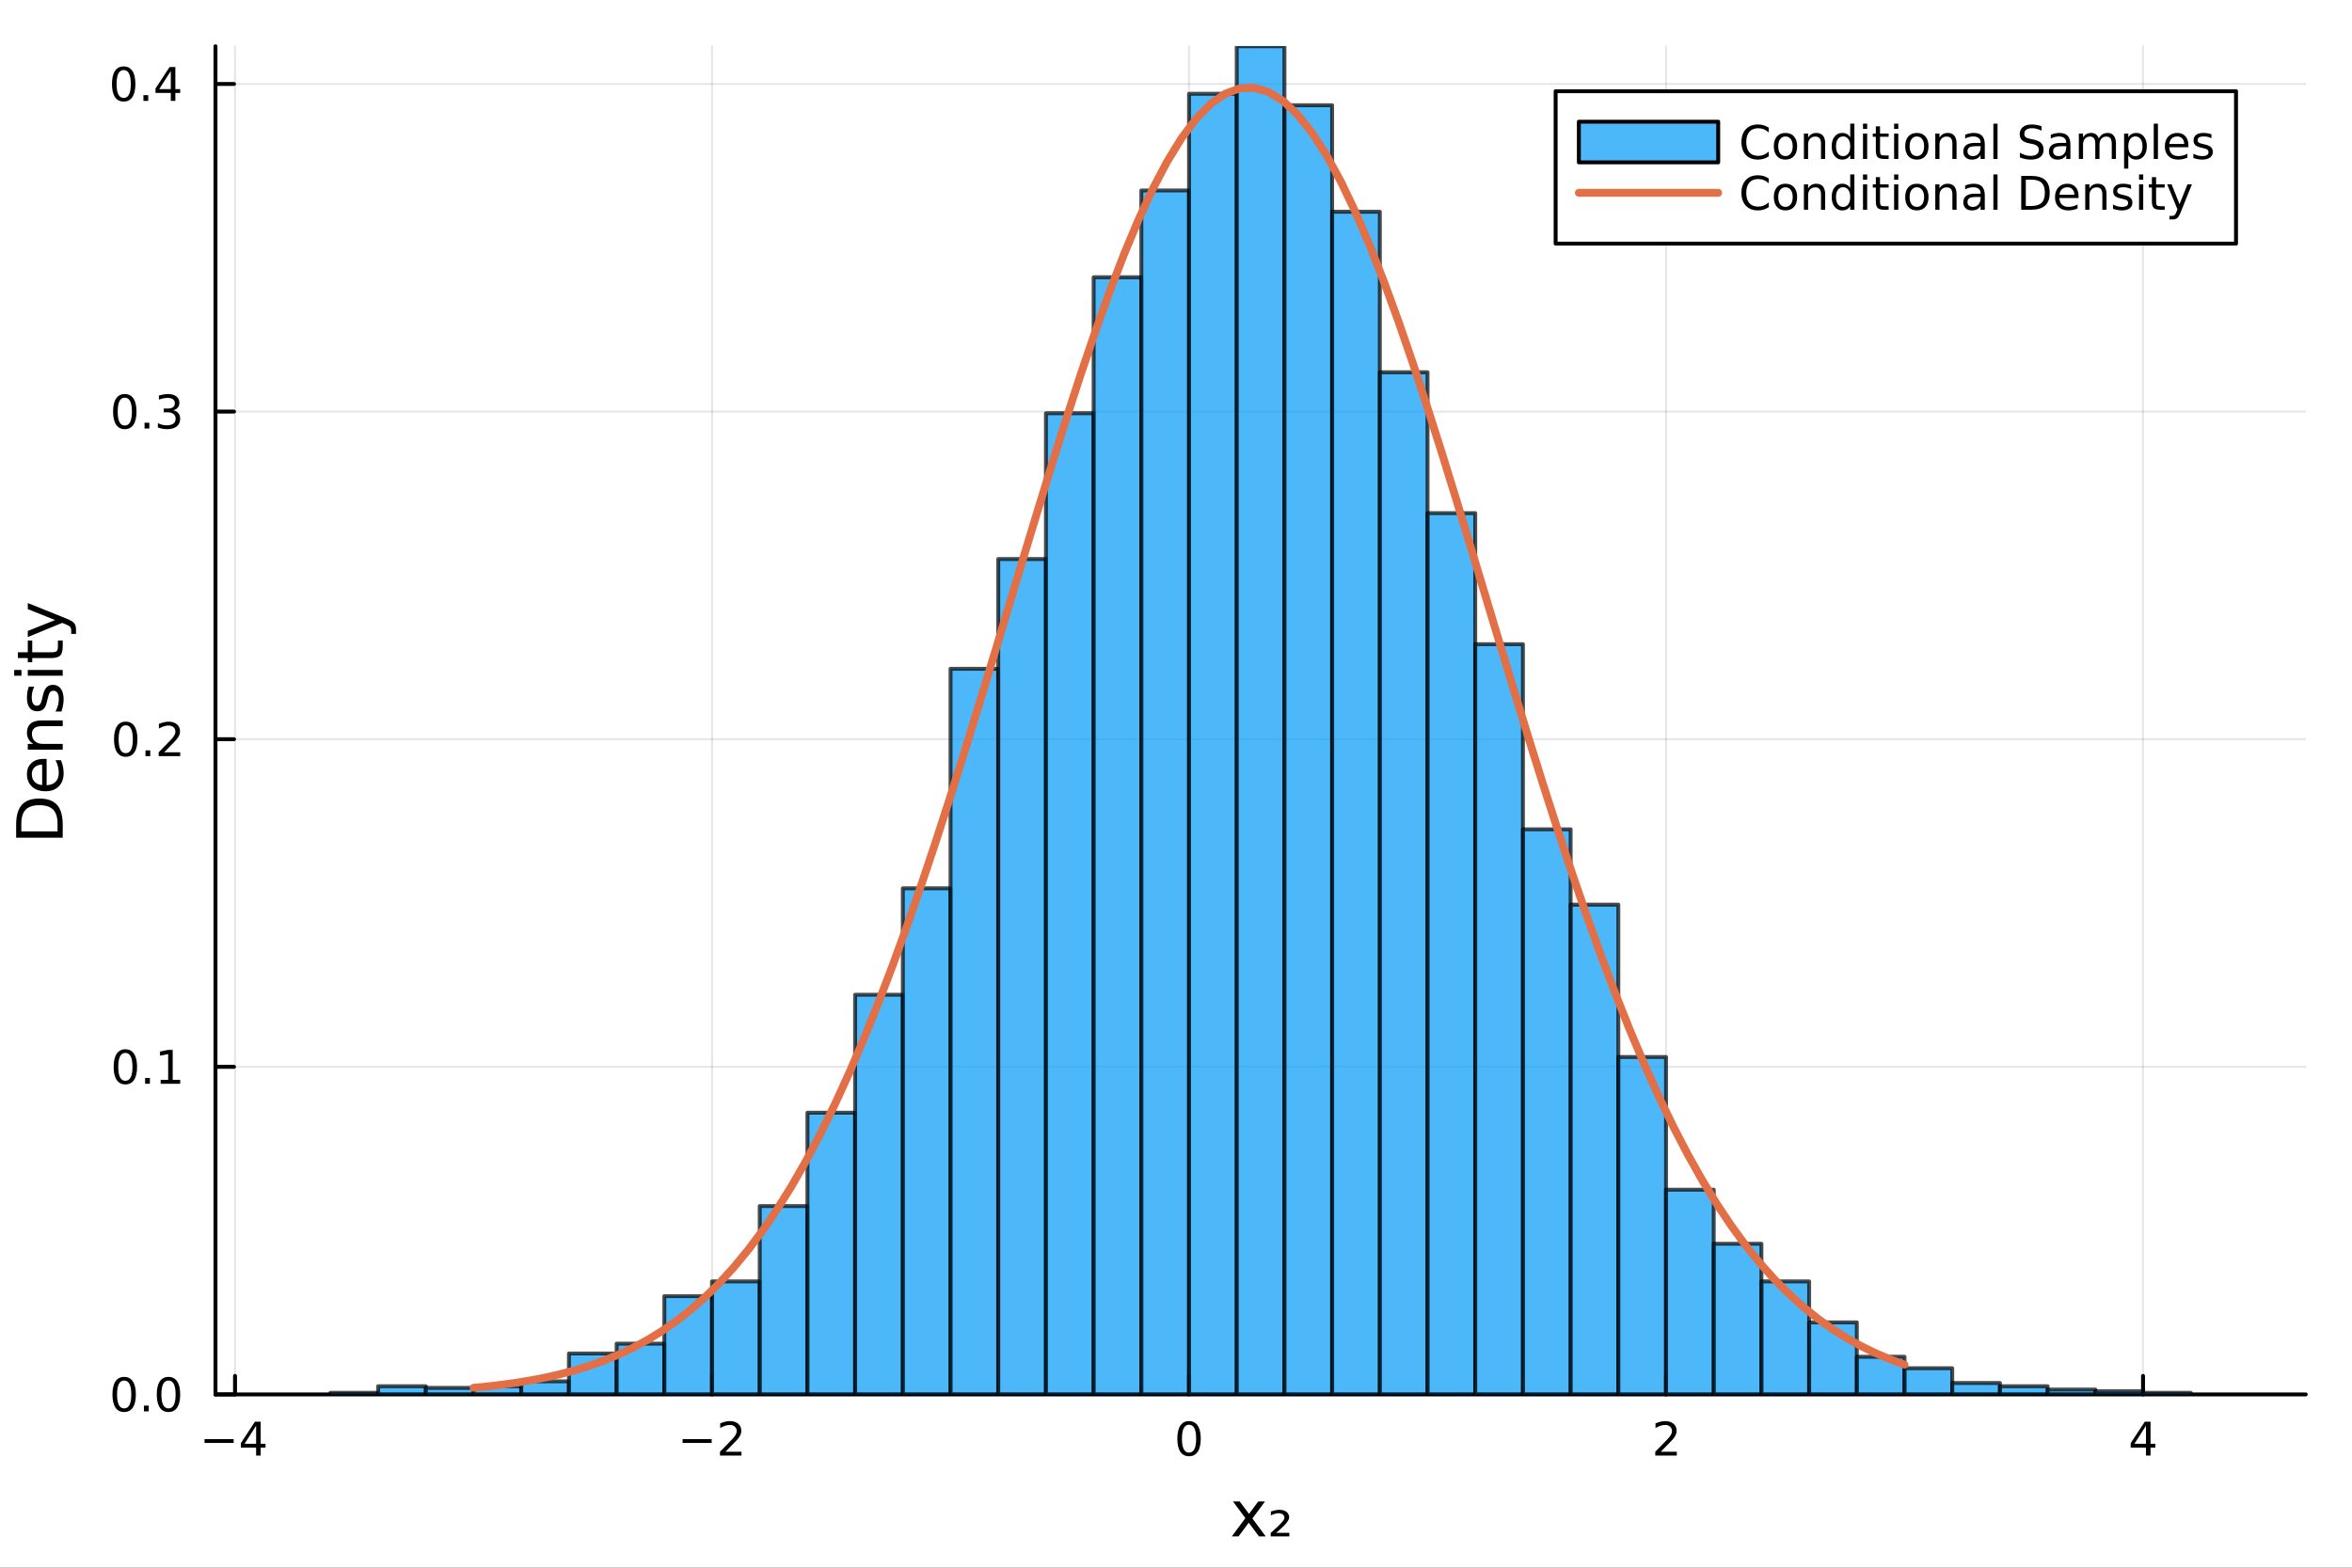 <?xml version="1.0" encoding="utf-8"?>
<svg xmlns="http://www.w3.org/2000/svg" xmlns:xlink="http://www.w3.org/1999/xlink" width="600" height="400" viewBox="0 0 2400 1600">
<rect x="0" y="0" width="2400" height="1600" fill="#333333" stroke="none"/>
<defs>
  <clipPath id="clip240">
    <rect x="0" y="0" width="2400" height="1600"/>
  </clipPath>
</defs>
<path clip-path="url(#clip240)" d="M0 1600 L2400 1600 L2400 0 L0 0  Z" fill="#ffffff" fill-rule="evenodd" fill-opacity="1"/>
<defs>
  <clipPath id="clip241">
    <rect x="480" y="0" width="1681" height="1600"/>
  </clipPath>
</defs>
<path clip-path="url(#clip240)" d="M219.866 1423.18 L2352.76 1423.18 L2352.76 47.244 L219.866 47.244  Z" fill="#ffffff" fill-rule="evenodd" fill-opacity="1"/>
<defs>
  <clipPath id="clip242">
    <rect x="219" y="47" width="2134" height="1377"/>
  </clipPath>
</defs>
<polyline clip-path="url(#clip242)" style="stroke:#000000; stroke-linecap:round; stroke-linejoin:round; stroke-width:2; stroke-opacity:0.1; fill:none" points="239.832,1423.18 239.832,47.244 "/>
<polyline clip-path="url(#clip242)" style="stroke:#000000; stroke-linecap:round; stroke-linejoin:round; stroke-width:2; stroke-opacity:0.1; fill:none" points="726.567,1423.18 726.567,47.244 "/>
<polyline clip-path="url(#clip242)" style="stroke:#000000; stroke-linecap:round; stroke-linejoin:round; stroke-width:2; stroke-opacity:0.1; fill:none" points="1213.3,1423.18 1213.3,47.244 "/>
<polyline clip-path="url(#clip242)" style="stroke:#000000; stroke-linecap:round; stroke-linejoin:round; stroke-width:2; stroke-opacity:0.1; fill:none" points="1700.04,1423.18 1700.04,47.244 "/>
<polyline clip-path="url(#clip242)" style="stroke:#000000; stroke-linecap:round; stroke-linejoin:round; stroke-width:2; stroke-opacity:0.1; fill:none" points="2186.77,1423.18 2186.77,47.244 "/>
<polyline clip-path="url(#clip242)" style="stroke:#000000; stroke-linecap:round; stroke-linejoin:round; stroke-width:2; stroke-opacity:0.1; fill:none" points="219.866,1423.18 2352.76,1423.18 "/>
<polyline clip-path="url(#clip242)" style="stroke:#000000; stroke-linecap:round; stroke-linejoin:round; stroke-width:2; stroke-opacity:0.1; fill:none" points="219.866,1088.81 2352.76,1088.81 "/>
<polyline clip-path="url(#clip242)" style="stroke:#000000; stroke-linecap:round; stroke-linejoin:round; stroke-width:2; stroke-opacity:0.1; fill:none" points="219.866,754.438 2352.76,754.438 "/>
<polyline clip-path="url(#clip242)" style="stroke:#000000; stroke-linecap:round; stroke-linejoin:round; stroke-width:2; stroke-opacity:0.1; fill:none" points="219.866,420.068 2352.76,420.068 "/>
<polyline clip-path="url(#clip242)" style="stroke:#000000; stroke-linecap:round; stroke-linejoin:round; stroke-width:2; stroke-opacity:0.1; fill:none" points="219.866,85.697 2352.76,85.697 "/>
<polyline clip-path="url(#clip240)" style="stroke:#000000; stroke-linecap:round; stroke-linejoin:round; stroke-width:4; stroke-opacity:1; fill:none" points="219.866,1423.18 2352.76,1423.18 "/>
<polyline clip-path="url(#clip240)" style="stroke:#000000; stroke-linecap:round; stroke-linejoin:round; stroke-width:4; stroke-opacity:1; fill:none" points="239.832,1423.18 239.832,1404.28 "/>
<polyline clip-path="url(#clip240)" style="stroke:#000000; stroke-linecap:round; stroke-linejoin:round; stroke-width:4; stroke-opacity:1; fill:none" points="726.567,1423.18 726.567,1404.28 "/>
<polyline clip-path="url(#clip240)" style="stroke:#000000; stroke-linecap:round; stroke-linejoin:round; stroke-width:4; stroke-opacity:1; fill:none" points="1213.3,1423.18 1213.3,1404.28 "/>
<polyline clip-path="url(#clip240)" style="stroke:#000000; stroke-linecap:round; stroke-linejoin:round; stroke-width:4; stroke-opacity:1; fill:none" points="1700.04,1423.18 1700.04,1404.28 "/>
<polyline clip-path="url(#clip240)" style="stroke:#000000; stroke-linecap:round; stroke-linejoin:round; stroke-width:4; stroke-opacity:1; fill:none" points="2186.77,1423.18 2186.77,1404.28 "/>
<path clip-path="url(#clip240)" d="M208.733 1468.75 L238.409 1468.75 L238.409 1472.69 L208.733 1472.69 L208.733 1468.75 Z" fill="#000000" fill-rule="nonzero" fill-opacity="1" /><path clip-path="url(#clip240)" d="M261.348 1455.09 L249.543 1473.54 L261.348 1473.54 L261.348 1455.09 M260.121 1451.02 L266.001 1451.02 L266.001 1473.54 L270.931 1473.54 L270.931 1477.43 L266.001 1477.43 L266.001 1485.58 L261.348 1485.58 L261.348 1477.43 L245.746 1477.43 L245.746 1472.92 L260.121 1451.02 Z" fill="#000000" fill-rule="nonzero" fill-opacity="1" /><path clip-path="url(#clip240)" d="M696.509 1468.75 L726.185 1468.75 L726.185 1472.69 L696.509 1472.69 L696.509 1468.75 Z" fill="#000000" fill-rule="nonzero" fill-opacity="1" /><path clip-path="url(#clip240)" d="M740.305 1481.64 L756.624 1481.64 L756.624 1485.58 L734.68 1485.58 L734.68 1481.64 Q737.342 1478.89 741.925 1474.26 Q746.532 1469.61 747.712 1468.27 Q749.958 1465.74 750.837 1464.01 Q751.74 1462.25 751.74 1460.56 Q751.74 1457.8 749.796 1456.07 Q747.874 1454.33 744.772 1454.33 Q742.573 1454.33 740.12 1455.09 Q737.689 1455.86 734.911 1457.41 L734.911 1452.69 Q737.735 1451.55 740.189 1450.97 Q742.643 1450.39 744.68 1450.39 Q750.05 1450.39 753.245 1453.08 Q756.439 1455.77 756.439 1460.26 Q756.439 1462.39 755.629 1464.31 Q754.842 1466.2 752.735 1468.8 Q752.157 1469.47 749.055 1472.69 Q745.953 1475.88 740.305 1481.64 Z" fill="#000000" fill-rule="nonzero" fill-opacity="1" /><path clip-path="url(#clip240)" d="M1213.3 1454.1 Q1209.69 1454.1 1207.86 1457.66 Q1206.06 1461.2 1206.06 1468.33 Q1206.06 1475.44 1207.86 1479.01 Q1209.69 1482.55 1213.3 1482.55 Q1216.94 1482.55 1218.74 1479.01 Q1220.57 1475.44 1220.57 1468.33 Q1220.57 1461.2 1218.74 1457.66 Q1216.94 1454.1 1213.3 1454.1 M1213.3 1450.39 Q1219.11 1450.39 1222.17 1455 Q1225.25 1459.58 1225.25 1468.33 Q1225.25 1477.06 1222.17 1481.67 Q1219.11 1486.25 1213.3 1486.25 Q1207.49 1486.25 1204.41 1481.67 Q1201.36 1477.06 1201.36 1468.33 Q1201.36 1459.58 1204.41 1455 Q1207.49 1450.39 1213.3 1450.39 Z" fill="#000000" fill-rule="nonzero" fill-opacity="1" /><path clip-path="url(#clip240)" d="M1694.69 1481.64 L1711.01 1481.64 L1711.01 1485.58 L1689.06 1485.58 L1689.06 1481.64 Q1691.73 1478.89 1696.31 1474.26 Q1700.91 1469.61 1702.1 1468.27 Q1704.34 1465.74 1705.22 1464.01 Q1706.12 1462.25 1706.12 1460.56 Q1706.12 1457.8 1704.18 1456.07 Q1702.26 1454.33 1699.16 1454.33 Q1696.96 1454.33 1694.5 1455.09 Q1692.07 1455.86 1689.29 1457.41 L1689.29 1452.69 Q1692.12 1451.55 1694.57 1450.97 Q1697.03 1450.39 1699.06 1450.39 Q1704.43 1450.39 1707.63 1453.08 Q1710.82 1455.77 1710.82 1460.26 Q1710.82 1462.39 1710.01 1464.31 Q1709.23 1466.2 1707.12 1468.8 Q1706.54 1469.47 1703.44 1472.69 Q1700.34 1475.88 1694.69 1481.64 Z" fill="#000000" fill-rule="nonzero" fill-opacity="1" /><path clip-path="url(#clip240)" d="M2189.78 1455.09 L2177.97 1473.54 L2189.78 1473.54 L2189.78 1455.09 M2188.55 1451.02 L2194.43 1451.02 L2194.43 1473.54 L2199.36 1473.54 L2199.36 1477.43 L2194.43 1477.43 L2194.43 1485.58 L2189.78 1485.58 L2189.78 1477.43 L2174.18 1477.43 L2174.18 1472.92 L2188.55 1451.02 Z" fill="#000000" fill-rule="nonzero" fill-opacity="1" /><path clip-path="url(#clip240)" d="M1290.85 1532.4 L1277.96 1549.74 L1291.52 1568.04 L1284.61 1568.04 L1274.23 1554.04 L1263.86 1568.04 L1256.95 1568.04 L1270.79 1549.39 L1258.13 1532.4 L1265.03 1532.4 L1274.49 1545.1 L1283.94 1532.4 L1290.85 1532.4 Z" fill="#000000" fill-rule="nonzero" fill-opacity="1" /><path clip-path="url(#clip240)" d="M1302.18 1564.42 L1315.67 1564.42 L1315.67 1568.04 L1296.64 1568.04 L1296.64 1564.54 Q1297.72 1563.56 1299.73 1561.77 Q1310.68 1552.07 1310.68 1549.07 Q1310.68 1546.97 1309.02 1545.7 Q1307.37 1544.4 1304.66 1544.4 Q1303.01 1544.4 1301.06 1544.97 Q1299.12 1545.51 1296.83 1546.62 L1296.83 1542.71 Q1299.28 1541.82 1301.38 1541.37 Q1303.51 1540.93 1305.33 1540.93 Q1309.94 1540.93 1312.71 1543.03 Q1315.48 1545.13 1315.48 1548.56 Q1315.48 1552.99 1304.95 1562.03 Q1303.16 1563.56 1302.18 1564.42 Z" fill="#000000" fill-rule="nonzero" fill-opacity="1" /><polyline clip-path="url(#clip240)" style="stroke:#000000; stroke-linecap:round; stroke-linejoin:round; stroke-width:4; stroke-opacity:1; fill:none" points="219.866,1423.18 219.866,47.244 "/>
<polyline clip-path="url(#clip240)" style="stroke:#000000; stroke-linecap:round; stroke-linejoin:round; stroke-width:4; stroke-opacity:1; fill:none" points="219.866,1423.18 238.764,1423.18 "/>
<polyline clip-path="url(#clip240)" style="stroke:#000000; stroke-linecap:round; stroke-linejoin:round; stroke-width:4; stroke-opacity:1; fill:none" points="219.866,1088.81 238.764,1088.81 "/>
<polyline clip-path="url(#clip240)" style="stroke:#000000; stroke-linecap:round; stroke-linejoin:round; stroke-width:4; stroke-opacity:1; fill:none" points="219.866,754.438 238.764,754.438 "/>
<polyline clip-path="url(#clip240)" style="stroke:#000000; stroke-linecap:round; stroke-linejoin:round; stroke-width:4; stroke-opacity:1; fill:none" points="219.866,420.068 238.764,420.068 "/>
<polyline clip-path="url(#clip240)" style="stroke:#000000; stroke-linecap:round; stroke-linejoin:round; stroke-width:4; stroke-opacity:1; fill:none" points="219.866,85.697 238.764,85.697 "/>
<path clip-path="url(#clip240)" d="M126.691 1408.98 Q123.08 1408.98 121.251 1412.54 Q119.445 1416.08 119.445 1423.21 Q119.445 1430.32 121.251 1433.89 Q123.08 1437.43 126.691 1437.43 Q130.325 1437.43 132.13 1433.89 Q133.959 1430.32 133.959 1423.21 Q133.959 1416.08 132.13 1412.54 Q130.325 1408.98 126.691 1408.98 M126.691 1405.27 Q132.501 1405.27 135.556 1409.88 Q138.635 1414.46 138.635 1423.21 Q138.635 1431.94 135.556 1436.55 Q132.501 1441.13 126.691 1441.13 Q120.88 1441.13 117.802 1436.55 Q114.746 1431.94 114.746 1423.21 Q114.746 1414.46 117.802 1409.88 Q120.88 1405.27 126.691 1405.27 Z" fill="#000000" fill-rule="nonzero" fill-opacity="1" /><path clip-path="url(#clip240)" d="M146.853 1434.58 L151.737 1434.58 L151.737 1440.46 L146.853 1440.46 L146.853 1434.58 Z" fill="#000000" fill-rule="nonzero" fill-opacity="1" /><path clip-path="url(#clip240)" d="M171.922 1408.98 Q168.311 1408.98 166.482 1412.54 Q164.677 1416.08 164.677 1423.21 Q164.677 1430.32 166.482 1433.89 Q168.311 1437.43 171.922 1437.43 Q175.556 1437.43 177.362 1433.89 Q179.19 1430.32 179.19 1423.21 Q179.19 1416.08 177.362 1412.54 Q175.556 1408.98 171.922 1408.98 M171.922 1405.27 Q177.732 1405.27 180.788 1409.88 Q183.866 1414.46 183.866 1423.21 Q183.866 1431.94 180.788 1436.55 Q177.732 1441.13 171.922 1441.13 Q166.112 1441.13 163.033 1436.55 Q159.978 1431.94 159.978 1423.21 Q159.978 1414.46 163.033 1409.88 Q166.112 1405.27 171.922 1405.27 Z" fill="#000000" fill-rule="nonzero" fill-opacity="1" /><path clip-path="url(#clip240)" d="M127.917 1074.61 Q124.306 1074.61 122.478 1078.17 Q120.672 1081.71 120.672 1088.84 Q120.672 1095.95 122.478 1099.52 Q124.306 1103.06 127.917 1103.06 Q131.552 1103.06 133.357 1099.52 Q135.186 1095.95 135.186 1088.84 Q135.186 1081.71 133.357 1078.17 Q131.552 1074.61 127.917 1074.61 M127.917 1070.9 Q133.728 1070.9 136.783 1075.51 Q139.862 1080.09 139.862 1088.84 Q139.862 1097.57 136.783 1102.18 Q133.728 1106.76 127.917 1106.76 Q122.107 1106.76 119.029 1102.18 Q115.973 1097.57 115.973 1088.84 Q115.973 1080.09 119.029 1075.51 Q122.107 1070.9 127.917 1070.9 Z" fill="#000000" fill-rule="nonzero" fill-opacity="1" /><path clip-path="url(#clip240)" d="M148.079 1100.21 L152.964 1100.21 L152.964 1106.09 L148.079 1106.09 L148.079 1100.21 Z" fill="#000000" fill-rule="nonzero" fill-opacity="1" /><path clip-path="url(#clip240)" d="M163.959 1102.15 L171.598 1102.15 L171.598 1075.79 L163.288 1077.45 L163.288 1073.2 L171.552 1071.53 L176.227 1071.53 L176.227 1102.15 L183.866 1102.15 L183.866 1106.09 L163.959 1106.09 L163.959 1102.15 Z" fill="#000000" fill-rule="nonzero" fill-opacity="1" /><path clip-path="url(#clip240)" d="M128.288 740.237 Q124.677 740.237 122.848 743.802 Q121.043 747.343 121.043 754.473 Q121.043 761.579 122.848 765.144 Q124.677 768.686 128.288 768.686 Q131.922 768.686 133.728 765.144 Q135.556 761.579 135.556 754.473 Q135.556 747.343 133.728 743.802 Q131.922 740.237 128.288 740.237 M128.288 736.533 Q134.098 736.533 137.154 741.14 Q140.232 745.723 140.232 754.473 Q140.232 763.2 137.154 767.806 Q134.098 772.39 128.288 772.39 Q122.478 772.39 119.399 767.806 Q116.343 763.2 116.343 754.473 Q116.343 745.723 119.399 741.14 Q122.478 736.533 128.288 736.533 Z" fill="#000000" fill-rule="nonzero" fill-opacity="1" /><path clip-path="url(#clip240)" d="M148.45 765.839 L153.334 765.839 L153.334 771.718 L148.45 771.718 L148.45 765.839 Z" fill="#000000" fill-rule="nonzero" fill-opacity="1" /><path clip-path="url(#clip240)" d="M167.547 767.783 L183.866 767.783 L183.866 771.718 L161.922 771.718 L161.922 767.783 Q164.584 765.029 169.167 760.399 Q173.774 755.746 174.954 754.404 Q177.2 751.88 178.079 750.144 Q178.982 748.385 178.982 746.695 Q178.982 743.941 177.038 742.205 Q175.116 740.468 172.014 740.468 Q169.815 740.468 167.362 741.232 Q164.931 741.996 162.153 743.547 L162.153 738.825 Q164.977 737.691 167.431 737.112 Q169.885 736.533 171.922 736.533 Q177.292 736.533 180.487 739.218 Q183.681 741.904 183.681 746.394 Q183.681 748.524 182.871 750.445 Q182.084 752.343 179.977 754.936 Q179.399 755.607 176.297 758.825 Q173.195 762.019 167.547 767.783 Z" fill="#000000" fill-rule="nonzero" fill-opacity="1" /><path clip-path="url(#clip240)" d="M127.339 405.866 Q123.728 405.866 121.899 409.431 Q120.093 412.973 120.093 420.102 Q120.093 427.209 121.899 430.773 Q123.728 434.315 127.339 434.315 Q130.973 434.315 132.779 430.773 Q134.607 427.209 134.607 420.102 Q134.607 412.973 132.779 409.431 Q130.973 405.866 127.339 405.866 M127.339 402.163 Q133.149 402.163 136.204 406.769 Q139.283 411.352 139.283 420.102 Q139.283 428.829 136.204 433.435 Q133.149 438.019 127.339 438.019 Q121.529 438.019 118.45 433.435 Q115.394 428.829 115.394 420.102 Q115.394 411.352 118.45 406.769 Q121.529 402.163 127.339 402.163 Z" fill="#000000" fill-rule="nonzero" fill-opacity="1" /><path clip-path="url(#clip240)" d="M147.501 431.468 L152.385 431.468 L152.385 437.348 L147.501 437.348 L147.501 431.468 Z" fill="#000000" fill-rule="nonzero" fill-opacity="1" /><path clip-path="url(#clip240)" d="M176.737 418.713 Q180.093 419.431 181.968 421.699 Q183.866 423.968 183.866 427.301 Q183.866 432.417 180.348 435.218 Q176.829 438.019 170.348 438.019 Q168.172 438.019 165.857 437.579 Q163.565 437.162 161.112 436.306 L161.112 431.792 Q163.056 432.926 165.371 433.505 Q167.686 434.084 170.209 434.084 Q174.607 434.084 176.899 432.348 Q179.214 430.611 179.214 427.301 Q179.214 424.246 177.061 422.533 Q174.931 420.797 171.112 420.797 L167.084 420.797 L167.084 416.954 L171.297 416.954 Q174.746 416.954 176.575 415.588 Q178.403 414.199 178.403 411.607 Q178.403 408.945 176.505 407.533 Q174.63 406.098 171.112 406.098 Q169.19 406.098 166.991 406.514 Q164.792 406.931 162.153 407.811 L162.153 403.644 Q164.815 402.903 167.13 402.533 Q169.468 402.163 171.528 402.163 Q176.852 402.163 179.954 404.593 Q183.056 407 183.056 411.121 Q183.056 413.991 181.413 415.982 Q179.769 417.949 176.737 418.713 Z" fill="#000000" fill-rule="nonzero" fill-opacity="1" /><path clip-path="url(#clip240)" d="M126.205 71.495 Q122.593 71.495 120.765 75.06 Q118.959 78.602 118.959 85.731 Q118.959 92.838 120.765 96.403 Q122.593 99.944 126.205 99.944 Q129.839 99.944 131.644 96.403 Q133.473 92.838 133.473 85.731 Q133.473 78.602 131.644 75.06 Q129.839 71.495 126.205 71.495 M126.205 67.792 Q132.015 67.792 135.07 72.398 Q138.149 76.981 138.149 85.731 Q138.149 94.458 135.07 99.065 Q132.015 103.648 126.205 103.648 Q120.394 103.648 117.316 99.065 Q114.26 94.458 114.26 85.731 Q114.26 76.981 117.316 72.398 Q120.394 67.792 126.205 67.792 Z" fill="#000000" fill-rule="nonzero" fill-opacity="1" /><path clip-path="url(#clip240)" d="M146.366 97.097 L151.251 97.097 L151.251 102.977 L146.366 102.977 L146.366 97.097 Z" fill="#000000" fill-rule="nonzero" fill-opacity="1" /><path clip-path="url(#clip240)" d="M174.283 72.491 L162.477 90.94 L174.283 90.94 L174.283 72.491 M173.056 68.417 L178.936 68.417 L178.936 90.94 L183.866 90.94 L183.866 94.829 L178.936 94.829 L178.936 102.977 L174.283 102.977 L174.283 94.829 L158.681 94.829 L158.681 90.315 L173.056 68.417 Z" fill="#000000" fill-rule="nonzero" fill-opacity="1" /><path clip-path="url(#clip240)" d="M21.768 848.522 L58.721 848.522 L58.721 840.755 Q58.721 830.92 54.265 826.369 Q49.809 821.786 40.196 821.786 Q30.648 821.786 26.224 826.369 Q21.768 830.92 21.768 840.755 L21.768 848.522 M16.484 854.951 L16.484 841.742 Q16.484 827.928 22.245 821.467 Q27.974 815.006 40.196 815.006 Q52.482 815.006 58.243 821.499 Q64.004 827.992 64.004 841.742 L64.004 854.951 L16.484 854.951 Z" fill="#000000" fill-rule="nonzero" fill-opacity="1" /><path clip-path="url(#clip240)" d="M44.716 774.52 L47.581 774.52 L47.581 801.447 Q53.628 801.065 56.811 797.819 Q59.962 794.54 59.962 788.716 Q59.962 785.342 59.134 782.191 Q58.307 779.008 56.652 775.889 L62.19 775.889 Q63.527 779.04 64.227 782.35 Q64.927 785.66 64.927 789.066 Q64.927 797.596 59.962 802.593 Q54.997 807.558 46.53 807.558 Q37.777 807.558 32.653 802.848 Q27.497 798.105 27.497 790.084 Q27.497 782.891 32.144 778.722 Q36.759 774.52 44.716 774.52 M42.997 780.377 Q38.191 780.44 35.327 783.082 Q32.462 785.692 32.462 790.021 Q32.462 794.922 35.231 797.882 Q38 800.811 43.029 801.256 L42.997 780.377 Z" fill="#000000" fill-rule="nonzero" fill-opacity="1" /><path clip-path="url(#clip240)" d="M42.488 735.276 L64.004 735.276 L64.004 741.132 L42.679 741.132 Q37.618 741.132 35.104 743.105 Q32.589 745.079 32.589 749.026 Q32.589 753.768 35.613 756.505 Q38.637 759.243 43.857 759.243 L64.004 759.243 L64.004 765.131 L28.356 765.131 L28.356 759.243 L33.894 759.243 Q30.68 757.142 29.088 754.309 Q27.497 751.445 27.497 747.721 Q27.497 741.578 31.316 738.427 Q35.104 735.276 42.488 735.276 Z" fill="#000000" fill-rule="nonzero" fill-opacity="1" /><path clip-path="url(#clip240)" d="M29.407 700.869 L34.945 700.869 Q33.672 703.352 33.035 706.025 Q32.398 708.699 32.398 711.563 Q32.398 715.924 33.735 718.12 Q35.072 720.284 37.746 720.284 Q39.783 720.284 40.96 718.725 Q42.106 717.165 43.157 712.455 L43.602 710.449 Q44.939 704.211 47.39 701.601 Q49.809 698.959 54.169 698.959 Q59.134 698.959 62.031 702.906 Q64.927 706.821 64.927 713.696 Q64.927 716.56 64.354 719.68 Q63.813 722.767 62.699 726.204 L56.652 726.204 Q58.339 722.958 59.198 719.807 Q60.026 716.656 60.026 713.569 Q60.026 709.431 58.625 707.203 Q57.193 704.975 54.615 704.975 Q52.228 704.975 50.955 706.598 Q49.681 708.19 48.504 713.632 L48.026 715.669 Q46.88 721.112 44.525 723.531 Q42.138 725.95 38 725.95 Q32.971 725.95 30.234 722.385 Q27.497 718.82 27.497 712.264 Q27.497 709.017 27.974 706.153 Q28.452 703.288 29.407 700.869 Z" fill="#000000" fill-rule="nonzero" fill-opacity="1" /><path clip-path="url(#clip240)" d="M28.356 689.634 L28.356 683.777 L64.004 683.777 L64.004 689.634 L28.356 689.634 M14.479 689.634 L14.479 683.777 L21.895 683.777 L21.895 689.634 L14.479 689.634 Z" fill="#000000" fill-rule="nonzero" fill-opacity="1" /><path clip-path="url(#clip240)" d="M18.235 665.73 L28.356 665.73 L28.356 653.667 L32.908 653.667 L32.908 665.73 L52.259 665.73 Q56.62 665.73 57.861 664.553 Q59.103 663.343 59.103 659.683 L59.103 653.667 L64.004 653.667 L64.004 659.683 Q64.004 666.462 61.49 669.04 Q58.943 671.619 52.259 671.619 L32.908 671.619 L32.908 675.915 L28.356 675.915 L28.356 671.619 L18.235 671.619 L18.235 665.73 Z" fill="#000000" fill-rule="nonzero" fill-opacity="1" /><path clip-path="url(#clip240)" d="M67.314 631.133 Q73.68 633.615 75.622 635.971 Q77.563 638.326 77.563 642.273 L77.563 646.951 L72.662 646.951 L72.662 643.514 Q72.662 641.095 71.516 639.758 Q70.37 638.421 66.105 636.798 L63.431 635.748 L28.356 650.166 L28.356 643.96 L56.238 632.82 L28.356 621.68 L28.356 615.473 L67.314 631.133 Z" fill="#000000" fill-rule="nonzero" fill-opacity="1" /><path clip-path="url(#clip242)" d="M337.179 1421.51 L337.179 1423.18 L385.852 1423.18 L385.852 1421.51 L337.179 1421.51 L337.179 1421.51  Z" fill="#009af9" fill-rule="evenodd" fill-opacity="0.7"/>
<polyline clip-path="url(#clip242)" style="stroke:#000000; stroke-linecap:round; stroke-linejoin:round; stroke-width:4; stroke-opacity:0.7; fill:none" points="337.179,1421.51 337.179,1423.18 385.852,1423.18 385.852,1421.51 337.179,1421.51 "/>
<path clip-path="url(#clip242)" d="M385.852 1414.82 L385.852 1423.18 L434.526 1423.18 L434.526 1414.82 L385.852 1414.82 L385.852 1414.82  Z" fill="#009af9" fill-rule="evenodd" fill-opacity="0.7"/>
<polyline clip-path="url(#clip242)" style="stroke:#000000; stroke-linecap:round; stroke-linejoin:round; stroke-width:4; stroke-opacity:0.7; fill:none" points="385.852,1414.82 385.852,1423.18 434.526,1423.18 434.526,1414.82 385.852,1414.82 "/>
<path clip-path="url(#clip242)" d="M434.526 1416.49 L434.526 1423.18 L483.199 1423.18 L483.199 1416.49 L434.526 1416.49 L434.526 1416.49  Z" fill="#009af9" fill-rule="evenodd" fill-opacity="0.7"/>
<polyline clip-path="url(#clip242)" style="stroke:#000000; stroke-linecap:round; stroke-linejoin:round; stroke-width:4; stroke-opacity:0.7; fill:none" points="434.526,1416.49 434.526,1423.18 483.199,1423.18 483.199,1416.49 434.526,1416.49 "/>
<path clip-path="url(#clip242)" d="M483.199 1414.82 L483.199 1423.18 L531.873 1423.18 L531.873 1414.82 L483.199 1414.82 L483.199 1414.82  Z" fill="#009af9" fill-rule="evenodd" fill-opacity="0.7"/>
<polyline clip-path="url(#clip242)" style="stroke:#000000; stroke-linecap:round; stroke-linejoin:round; stroke-width:4; stroke-opacity:0.7; fill:none" points="483.199,1414.82 483.199,1423.18 531.873,1423.18 531.873,1414.82 483.199,1414.82 "/>
<path clip-path="url(#clip242)" d="M531.873 1409.81 L531.873 1423.18 L580.546 1423.18 L580.546 1409.81 L531.873 1409.81 L531.873 1409.81  Z" fill="#009af9" fill-rule="evenodd" fill-opacity="0.7"/>
<polyline clip-path="url(#clip242)" style="stroke:#000000; stroke-linecap:round; stroke-linejoin:round; stroke-width:4; stroke-opacity:0.7; fill:none" points="531.873,1409.81 531.873,1423.18 580.546,1423.18 580.546,1409.81 531.873,1409.81 "/>
<path clip-path="url(#clip242)" d="M580.546 1381.38 L580.546 1423.18 L629.22 1423.18 L629.22 1381.38 L580.546 1381.38 L580.546 1381.38  Z" fill="#009af9" fill-rule="evenodd" fill-opacity="0.7"/>
<polyline clip-path="url(#clip242)" style="stroke:#000000; stroke-linecap:round; stroke-linejoin:round; stroke-width:4; stroke-opacity:0.7; fill:none" points="580.546,1381.38 580.546,1423.18 629.22,1423.18 629.22,1381.38 580.546,1381.38 "/>
<path clip-path="url(#clip242)" d="M629.22 1371.35 L629.22 1423.18 L677.893 1423.18 L677.893 1371.35 L629.22 1371.35 L629.22 1371.35  Z" fill="#009af9" fill-rule="evenodd" fill-opacity="0.7"/>
<polyline clip-path="url(#clip242)" style="stroke:#000000; stroke-linecap:round; stroke-linejoin:round; stroke-width:4; stroke-opacity:0.7; fill:none" points="629.22,1371.35 629.22,1423.18 677.893,1423.18 677.893,1371.35 629.22,1371.35 "/>
<path clip-path="url(#clip242)" d="M677.893 1322.87 L677.893 1423.18 L726.567 1423.18 L726.567 1322.87 L677.893 1322.87 L677.893 1322.87  Z" fill="#009af9" fill-rule="evenodd" fill-opacity="0.7"/>
<polyline clip-path="url(#clip242)" style="stroke:#000000; stroke-linecap:round; stroke-linejoin:round; stroke-width:4; stroke-opacity:0.7; fill:none" points="677.893,1322.87 677.893,1423.18 726.567,1423.18 726.567,1322.87 677.893,1322.87 "/>
<path clip-path="url(#clip242)" d="M726.567 1307.82 L726.567 1423.18 L775.24 1423.18 L775.24 1307.82 L726.567 1307.82 L726.567 1307.82  Z" fill="#009af9" fill-rule="evenodd" fill-opacity="0.7"/>
<polyline clip-path="url(#clip242)" style="stroke:#000000; stroke-linecap:round; stroke-linejoin:round; stroke-width:4; stroke-opacity:0.7; fill:none" points="726.567,1307.82 726.567,1423.18 775.24,1423.18 775.24,1307.82 726.567,1307.82 "/>
<path clip-path="url(#clip242)" d="M775.24 1230.92 L775.24 1423.18 L823.913 1423.18 L823.913 1230.92 L775.24 1230.92 L775.24 1230.92  Z" fill="#009af9" fill-rule="evenodd" fill-opacity="0.7"/>
<polyline clip-path="url(#clip242)" style="stroke:#000000; stroke-linecap:round; stroke-linejoin:round; stroke-width:4; stroke-opacity:0.7; fill:none" points="775.24,1230.92 775.24,1423.18 823.913,1423.18 823.913,1230.92 775.24,1230.92 "/>
<path clip-path="url(#clip242)" d="M823.913 1135.62 L823.913 1423.18 L872.587 1423.18 L872.587 1135.62 L823.913 1135.62 L823.913 1135.62  Z" fill="#009af9" fill-rule="evenodd" fill-opacity="0.7"/>
<polyline clip-path="url(#clip242)" style="stroke:#000000; stroke-linecap:round; stroke-linejoin:round; stroke-width:4; stroke-opacity:0.7; fill:none" points="823.913,1135.62 823.913,1423.18 872.587,1423.18 872.587,1135.62 823.913,1135.62 "/>
<path clip-path="url(#clip242)" d="M872.587 1015.25 L872.587 1423.18 L921.26 1423.18 L921.26 1015.25 L872.587 1015.25 L872.587 1015.25  Z" fill="#009af9" fill-rule="evenodd" fill-opacity="0.7"/>
<polyline clip-path="url(#clip242)" style="stroke:#000000; stroke-linecap:round; stroke-linejoin:round; stroke-width:4; stroke-opacity:0.7; fill:none" points="872.587,1015.25 872.587,1423.18 921.26,1423.18 921.26,1015.25 872.587,1015.25 "/>
<path clip-path="url(#clip242)" d="M921.26 906.577 L921.26 1423.18 L969.934 1423.18 L969.934 906.577 L921.26 906.577 L921.26 906.577  Z" fill="#009af9" fill-rule="evenodd" fill-opacity="0.7"/>
<polyline clip-path="url(#clip242)" style="stroke:#000000; stroke-linecap:round; stroke-linejoin:round; stroke-width:4; stroke-opacity:0.7; fill:none" points="921.26,906.577 921.26,1423.18 969.934,1423.18 969.934,906.577 921.26,906.577 "/>
<path clip-path="url(#clip242)" d="M969.934 682.549 L969.934 1423.18 L1018.61 1423.18 L1018.61 682.549 L969.934 682.549 L969.934 682.549  Z" fill="#009af9" fill-rule="evenodd" fill-opacity="0.7"/>
<polyline clip-path="url(#clip242)" style="stroke:#000000; stroke-linecap:round; stroke-linejoin:round; stroke-width:4; stroke-opacity:0.7; fill:none" points="969.934,682.549 969.934,1423.18 1018.61,1423.18 1018.61,682.549 969.934,682.549 "/>
<path clip-path="url(#clip242)" d="M1018.61 570.534 L1018.61 1423.18 L1067.28 1423.18 L1067.28 570.534 L1018.61 570.534 L1018.61 570.534  Z" fill="#009af9" fill-rule="evenodd" fill-opacity="0.7"/>
<polyline clip-path="url(#clip242)" style="stroke:#000000; stroke-linecap:round; stroke-linejoin:round; stroke-width:4; stroke-opacity:0.7; fill:none" points="1018.61,570.534 1018.61,1423.18 1067.28,1423.18 1067.28,570.534 1018.61,570.534 "/>
<path clip-path="url(#clip242)" d="M1067.28 421.739 L1067.28 1423.18 L1115.95 1423.18 L1115.95 421.739 L1067.28 421.739 L1067.28 421.739  Z" fill="#009af9" fill-rule="evenodd" fill-opacity="0.7"/>
<polyline clip-path="url(#clip242)" style="stroke:#000000; stroke-linecap:round; stroke-linejoin:round; stroke-width:4; stroke-opacity:0.7; fill:none" points="1067.28,421.739 1067.28,1423.18 1115.95,1423.18 1115.95,421.739 1067.28,421.739 "/>
<path clip-path="url(#clip242)" d="M1115.95 282.975 L1115.95 1423.18 L1164.63 1423.18 L1164.63 282.975 L1115.95 282.975 L1115.95 282.975  Z" fill="#009af9" fill-rule="evenodd" fill-opacity="0.7"/>
<polyline clip-path="url(#clip242)" style="stroke:#000000; stroke-linecap:round; stroke-linejoin:round; stroke-width:4; stroke-opacity:0.7; fill:none" points="1115.95,282.975 1115.95,1423.18 1164.63,1423.18 1164.63,282.975 1115.95,282.975 "/>
<path clip-path="url(#clip242)" d="M1164.63 194.367 L1164.63 1423.18 L1213.3 1423.18 L1213.3 194.367 L1164.63 194.367 L1164.63 194.367  Z" fill="#009af9" fill-rule="evenodd" fill-opacity="0.7"/>
<polyline clip-path="url(#clip242)" style="stroke:#000000; stroke-linecap:round; stroke-linejoin:round; stroke-width:4; stroke-opacity:0.7; fill:none" points="1164.63,194.367 1164.63,1423.18 1213.3,1423.18 1213.3,194.367 1164.63,194.367 "/>
<path clip-path="url(#clip242)" d="M1213.3 95.728 L1213.3 1423.18 L1261.97 1423.18 L1261.97 95.728 L1213.3 95.728 L1213.3 95.728  Z" fill="#009af9" fill-rule="evenodd" fill-opacity="0.7"/>
<polyline clip-path="url(#clip242)" style="stroke:#000000; stroke-linecap:round; stroke-linejoin:round; stroke-width:4; stroke-opacity:0.7; fill:none" points="1213.3,95.728 1213.3,1423.18 1261.97,1423.18 1261.97,95.728 1213.3,95.728 "/>
<path clip-path="url(#clip242)" d="M1261.97 47.244 L1261.97 1423.18 L1310.65 1423.18 L1310.65 47.244 L1261.97 47.244 L1261.97 47.244  Z" fill="#009af9" fill-rule="evenodd" fill-opacity="0.7"/>
<polyline clip-path="url(#clip242)" style="stroke:#000000; stroke-linecap:round; stroke-linejoin:round; stroke-width:4; stroke-opacity:0.7; fill:none" points="1261.97,47.244 1261.97,1423.18 1310.65,1423.18 1310.65,47.244 1261.97,47.244 "/>
<path clip-path="url(#clip242)" d="M1310.65 107.431 L1310.65 1423.18 L1359.32 1423.18 L1359.32 107.431 L1310.65 107.431 L1310.65 107.431  Z" fill="#009af9" fill-rule="evenodd" fill-opacity="0.7"/>
<polyline clip-path="url(#clip242)" style="stroke:#000000; stroke-linecap:round; stroke-linejoin:round; stroke-width:4; stroke-opacity:0.7; fill:none" points="1310.65,107.431 1310.65,1423.18 1359.32,1423.18 1359.32,107.431 1310.65,107.431 "/>
<path clip-path="url(#clip242)" d="M1359.32 216.101 L1359.32 1423.18 L1407.99 1423.18 L1407.99 216.101 L1359.32 216.101 L1359.32 216.101  Z" fill="#009af9" fill-rule="evenodd" fill-opacity="0.7"/>
<polyline clip-path="url(#clip242)" style="stroke:#000000; stroke-linecap:round; stroke-linejoin:round; stroke-width:4; stroke-opacity:0.7; fill:none" points="1359.32,216.101 1359.32,1423.18 1407.99,1423.18 1407.99,216.101 1359.32,216.101 "/>
<path clip-path="url(#clip242)" d="M1407.99 379.943 L1407.99 1423.18 L1456.67 1423.18 L1456.67 379.943 L1407.99 379.943 L1407.99 379.943  Z" fill="#009af9" fill-rule="evenodd" fill-opacity="0.7"/>
<polyline clip-path="url(#clip242)" style="stroke:#000000; stroke-linecap:round; stroke-linejoin:round; stroke-width:4; stroke-opacity:0.7; fill:none" points="1407.99,379.943 1407.99,1423.18 1456.67,1423.18 1456.67,379.943 1407.99,379.943 "/>
<path clip-path="url(#clip242)" d="M1456.67 523.722 L1456.67 1423.18 L1505.34 1423.18 L1505.34 523.722 L1456.67 523.722 L1456.67 523.722  Z" fill="#009af9" fill-rule="evenodd" fill-opacity="0.7"/>
<polyline clip-path="url(#clip242)" style="stroke:#000000; stroke-linecap:round; stroke-linejoin:round; stroke-width:4; stroke-opacity:0.7; fill:none" points="1456.67,523.722 1456.67,1423.18 1505.34,1423.18 1505.34,523.722 1456.67,523.722 "/>
<path clip-path="url(#clip242)" d="M1505.34 657.471 L1505.34 1423.18 L1554.02 1423.18 L1554.02 657.471 L1505.34 657.471 L1505.34 657.471  Z" fill="#009af9" fill-rule="evenodd" fill-opacity="0.7"/>
<polyline clip-path="url(#clip242)" style="stroke:#000000; stroke-linecap:round; stroke-linejoin:round; stroke-width:4; stroke-opacity:0.7; fill:none" points="1505.34,657.471 1505.34,1423.18 1554.02,1423.18 1554.02,657.471 1505.34,657.471 "/>
<path clip-path="url(#clip242)" d="M1554.02 846.39 L1554.02 1423.18 L1602.69 1423.18 L1602.69 846.39 L1554.02 846.39 L1554.02 846.39  Z" fill="#009af9" fill-rule="evenodd" fill-opacity="0.7"/>
<polyline clip-path="url(#clip242)" style="stroke:#000000; stroke-linecap:round; stroke-linejoin:round; stroke-width:4; stroke-opacity:0.7; fill:none" points="1554.02,846.39 1554.02,1423.18 1602.69,1423.18 1602.69,846.39 1554.02,846.39 "/>
<path clip-path="url(#clip242)" d="M1602.69 923.296 L1602.69 1423.18 L1651.36 1423.18 L1651.36 923.296 L1602.69 923.296 L1602.69 923.296  Z" fill="#009af9" fill-rule="evenodd" fill-opacity="0.7"/>
<polyline clip-path="url(#clip242)" style="stroke:#000000; stroke-linecap:round; stroke-linejoin:round; stroke-width:4; stroke-opacity:0.7; fill:none" points="1602.69,923.296 1602.69,1423.18 1651.36,1423.18 1651.36,923.296 1602.69,923.296 "/>
<path clip-path="url(#clip242)" d="M1651.36 1078.78 L1651.36 1423.18 L1700.04 1423.18 L1700.04 1078.78 L1651.36 1078.78 L1651.36 1078.78  Z" fill="#009af9" fill-rule="evenodd" fill-opacity="0.7"/>
<polyline clip-path="url(#clip242)" style="stroke:#000000; stroke-linecap:round; stroke-linejoin:round; stroke-width:4; stroke-opacity:0.7; fill:none" points="1651.36,1078.78 1651.36,1423.18 1700.04,1423.18 1700.04,1078.78 1651.36,1078.78 "/>
<path clip-path="url(#clip242)" d="M1700.04 1214.2 L1700.04 1423.18 L1748.71 1423.18 L1748.71 1214.2 L1700.04 1214.2 L1700.04 1214.2  Z" fill="#009af9" fill-rule="evenodd" fill-opacity="0.7"/>
<polyline clip-path="url(#clip242)" style="stroke:#000000; stroke-linecap:round; stroke-linejoin:round; stroke-width:4; stroke-opacity:0.7; fill:none" points="1700.04,1214.2 1700.04,1423.18 1748.71,1423.18 1748.71,1214.2 1700.04,1214.2 "/>
<path clip-path="url(#clip242)" d="M1748.71 1269.37 L1748.71 1423.18 L1797.38 1423.18 L1797.38 1269.37 L1748.71 1269.37 L1748.71 1269.37  Z" fill="#009af9" fill-rule="evenodd" fill-opacity="0.7"/>
<polyline clip-path="url(#clip242)" style="stroke:#000000; stroke-linecap:round; stroke-linejoin:round; stroke-width:4; stroke-opacity:0.7; fill:none" points="1748.71,1269.37 1748.71,1423.18 1797.38,1423.18 1797.38,1269.37 1748.71,1269.37 "/>
<path clip-path="url(#clip242)" d="M1797.38 1307.82 L1797.38 1423.18 L1846.06 1423.18 L1846.06 1307.82 L1797.38 1307.82 L1797.38 1307.82  Z" fill="#009af9" fill-rule="evenodd" fill-opacity="0.7"/>
<polyline clip-path="url(#clip242)" style="stroke:#000000; stroke-linecap:round; stroke-linejoin:round; stroke-width:4; stroke-opacity:0.7; fill:none" points="1797.38,1307.82 1797.38,1423.18 1846.06,1423.18 1846.06,1307.82 1797.38,1307.82 "/>
<path clip-path="url(#clip242)" d="M1846.06 1349.62 L1846.06 1423.18 L1894.73 1423.18 L1894.73 1349.62 L1846.06 1349.62 L1846.06 1349.62  Z" fill="#009af9" fill-rule="evenodd" fill-opacity="0.7"/>
<polyline clip-path="url(#clip242)" style="stroke:#000000; stroke-linecap:round; stroke-linejoin:round; stroke-width:4; stroke-opacity:0.7; fill:none" points="1846.06,1349.62 1846.06,1423.18 1894.73,1423.18 1894.73,1349.62 1846.06,1349.62 "/>
<path clip-path="url(#clip242)" d="M1894.73 1384.73 L1894.73 1423.18 L1943.4 1423.18 L1943.4 1384.73 L1894.73 1384.73 L1894.73 1384.73  Z" fill="#009af9" fill-rule="evenodd" fill-opacity="0.7"/>
<polyline clip-path="url(#clip242)" style="stroke:#000000; stroke-linecap:round; stroke-linejoin:round; stroke-width:4; stroke-opacity:0.7; fill:none" points="1894.73,1384.73 1894.73,1423.18 1943.4,1423.18 1943.4,1384.73 1894.73,1384.73 "/>
<path clip-path="url(#clip242)" d="M1943.4 1396.43 L1943.4 1423.18 L1992.08 1423.18 L1992.08 1396.43 L1943.4 1396.43 L1943.4 1396.43  Z" fill="#009af9" fill-rule="evenodd" fill-opacity="0.7"/>
<polyline clip-path="url(#clip242)" style="stroke:#000000; stroke-linecap:round; stroke-linejoin:round; stroke-width:4; stroke-opacity:0.7; fill:none" points="1943.4,1396.43 1943.4,1423.18 1992.08,1423.18 1992.08,1396.43 1943.4,1396.43 "/>
<path clip-path="url(#clip242)" d="M1992.08 1411.48 L1992.08 1423.18 L2040.75 1423.18 L2040.75 1411.48 L1992.08 1411.48 L1992.08 1411.48  Z" fill="#009af9" fill-rule="evenodd" fill-opacity="0.7"/>
<polyline clip-path="url(#clip242)" style="stroke:#000000; stroke-linecap:round; stroke-linejoin:round; stroke-width:4; stroke-opacity:0.7; fill:none" points="1992.08,1411.48 1992.08,1423.18 2040.75,1423.18 2040.75,1411.48 1992.08,1411.48 "/>
<path clip-path="url(#clip242)" d="M2040.75 1414.82 L2040.75 1423.18 L2089.42 1423.18 L2089.42 1414.82 L2040.75 1414.82 L2040.75 1414.82  Z" fill="#009af9" fill-rule="evenodd" fill-opacity="0.7"/>
<polyline clip-path="url(#clip242)" style="stroke:#000000; stroke-linecap:round; stroke-linejoin:round; stroke-width:4; stroke-opacity:0.7; fill:none" points="2040.75,1414.82 2040.75,1423.18 2089.42,1423.18 2089.42,1414.82 2040.75,1414.82 "/>
<path clip-path="url(#clip242)" d="M2089.42 1418.16 L2089.42 1423.18 L2138.1 1423.18 L2138.1 1418.16 L2089.42 1418.16 L2089.42 1418.16  Z" fill="#009af9" fill-rule="evenodd" fill-opacity="0.7"/>
<polyline clip-path="url(#clip242)" style="stroke:#000000; stroke-linecap:round; stroke-linejoin:round; stroke-width:4; stroke-opacity:0.7; fill:none" points="2089.42,1418.16 2089.42,1423.18 2138.1,1423.18 2138.1,1418.16 2089.42,1418.16 "/>
<path clip-path="url(#clip242)" d="M2138.1 1419.84 L2138.1 1423.18 L2186.77 1423.18 L2186.77 1419.84 L2138.1 1419.84 L2138.1 1419.84  Z" fill="#009af9" fill-rule="evenodd" fill-opacity="0.7"/>
<polyline clip-path="url(#clip242)" style="stroke:#000000; stroke-linecap:round; stroke-linejoin:round; stroke-width:4; stroke-opacity:0.7; fill:none" points="2138.1,1419.84 2138.1,1423.18 2186.77,1423.18 2186.77,1419.84 2138.1,1419.84 "/>
<path clip-path="url(#clip242)" d="M2186.77 1421.51 L2186.77 1423.18 L2235.44 1423.18 L2235.44 1421.51 L2186.77 1421.51 L2186.77 1421.51  Z" fill="#009af9" fill-rule="evenodd" fill-opacity="0.7"/>
<polyline clip-path="url(#clip242)" style="stroke:#000000; stroke-linecap:round; stroke-linejoin:round; stroke-width:4; stroke-opacity:0.7; fill:none" points="2186.77,1421.51 2186.77,1423.18 2235.44,1423.18 2235.44,1421.51 2186.77,1421.51 "/>
<circle clip-path="url(#clip242)" style="fill:#009af9; stroke:none; fill-opacity:0" cx="361.516" cy="1421.51" r="2"/>
<circle clip-path="url(#clip242)" style="fill:#009af9; stroke:none; fill-opacity:0" cx="410.189" cy="1414.82" r="2"/>
<circle clip-path="url(#clip242)" style="fill:#009af9; stroke:none; fill-opacity:0" cx="458.863" cy="1416.49" r="2"/>
<circle clip-path="url(#clip242)" style="fill:#009af9; stroke:none; fill-opacity:0" cx="507.536" cy="1414.82" r="2"/>
<circle clip-path="url(#clip242)" style="fill:#009af9; stroke:none; fill-opacity:0" cx="556.209" cy="1409.81" r="2"/>
<circle clip-path="url(#clip242)" style="fill:#009af9; stroke:none; fill-opacity:0" cx="604.883" cy="1381.38" r="2"/>
<circle clip-path="url(#clip242)" style="fill:#009af9; stroke:none; fill-opacity:0" cx="653.556" cy="1371.35" r="2"/>
<circle clip-path="url(#clip242)" style="fill:#009af9; stroke:none; fill-opacity:0" cx="702.23" cy="1322.87" r="2"/>
<circle clip-path="url(#clip242)" style="fill:#009af9; stroke:none; fill-opacity:0" cx="750.903" cy="1307.82" r="2"/>
<circle clip-path="url(#clip242)" style="fill:#009af9; stroke:none; fill-opacity:0" cx="799.577" cy="1230.92" r="2"/>
<circle clip-path="url(#clip242)" style="fill:#009af9; stroke:none; fill-opacity:0" cx="848.25" cy="1135.62" r="2"/>
<circle clip-path="url(#clip242)" style="fill:#009af9; stroke:none; fill-opacity:0" cx="896.924" cy="1015.25" r="2"/>
<circle clip-path="url(#clip242)" style="fill:#009af9; stroke:none; fill-opacity:0" cx="945.597" cy="906.577" r="2"/>
<circle clip-path="url(#clip242)" style="fill:#009af9; stroke:none; fill-opacity:0" cx="994.27" cy="682.549" r="2"/>
<circle clip-path="url(#clip242)" style="fill:#009af9; stroke:none; fill-opacity:0" cx="1042.94" cy="570.534" r="2"/>
<circle clip-path="url(#clip242)" style="fill:#009af9; stroke:none; fill-opacity:0" cx="1091.62" cy="421.739" r="2"/>
<circle clip-path="url(#clip242)" style="fill:#009af9; stroke:none; fill-opacity:0" cx="1140.29" cy="282.975" r="2"/>
<circle clip-path="url(#clip242)" style="fill:#009af9; stroke:none; fill-opacity:0" cx="1188.96" cy="194.367" r="2"/>
<circle clip-path="url(#clip242)" style="fill:#009af9; stroke:none; fill-opacity:0" cx="1237.64" cy="95.728" r="2"/>
<circle clip-path="url(#clip242)" style="fill:#009af9; stroke:none; fill-opacity:0" cx="1286.31" cy="47.244" r="2"/>
<circle clip-path="url(#clip242)" style="fill:#009af9; stroke:none; fill-opacity:0" cx="1334.98" cy="107.431" r="2"/>
<circle clip-path="url(#clip242)" style="fill:#009af9; stroke:none; fill-opacity:0" cx="1383.66" cy="216.101" r="2"/>
<circle clip-path="url(#clip242)" style="fill:#009af9; stroke:none; fill-opacity:0" cx="1432.33" cy="379.943" r="2"/>
<circle clip-path="url(#clip242)" style="fill:#009af9; stroke:none; fill-opacity:0" cx="1481" cy="523.722" r="2"/>
<circle clip-path="url(#clip242)" style="fill:#009af9; stroke:none; fill-opacity:0" cx="1529.68" cy="657.471" r="2"/>
<circle clip-path="url(#clip242)" style="fill:#009af9; stroke:none; fill-opacity:0" cx="1578.35" cy="846.39" r="2"/>
<circle clip-path="url(#clip242)" style="fill:#009af9; stroke:none; fill-opacity:0" cx="1627.03" cy="923.296" r="2"/>
<circle clip-path="url(#clip242)" style="fill:#009af9; stroke:none; fill-opacity:0" cx="1675.7" cy="1078.78" r="2"/>
<circle clip-path="url(#clip242)" style="fill:#009af9; stroke:none; fill-opacity:0" cx="1724.37" cy="1214.2" r="2"/>
<circle clip-path="url(#clip242)" style="fill:#009af9; stroke:none; fill-opacity:0" cx="1773.05" cy="1269.37" r="2"/>
<circle clip-path="url(#clip242)" style="fill:#009af9; stroke:none; fill-opacity:0" cx="1821.72" cy="1307.82" r="2"/>
<circle clip-path="url(#clip242)" style="fill:#009af9; stroke:none; fill-opacity:0" cx="1870.39" cy="1349.62" r="2"/>
<circle clip-path="url(#clip242)" style="fill:#009af9; stroke:none; fill-opacity:0" cx="1919.07" cy="1384.73" r="2"/>
<circle clip-path="url(#clip242)" style="fill:#009af9; stroke:none; fill-opacity:0" cx="1967.74" cy="1396.43" r="2"/>
<circle clip-path="url(#clip242)" style="fill:#009af9; stroke:none; fill-opacity:0" cx="2016.41" cy="1411.48" r="2"/>
<circle clip-path="url(#clip242)" style="fill:#009af9; stroke:none; fill-opacity:0" cx="2065.09" cy="1414.82" r="2"/>
<circle clip-path="url(#clip242)" style="fill:#009af9; stroke:none; fill-opacity:0" cx="2113.76" cy="1418.16" r="2"/>
<circle clip-path="url(#clip242)" style="fill:#009af9; stroke:none; fill-opacity:0" cx="2162.43" cy="1419.84" r="2"/>
<circle clip-path="url(#clip242)" style="fill:#009af9; stroke:none; fill-opacity:0" cx="2211.11" cy="1421.51" r="2"/>
<polyline clip-path="url(#clip242)" style="stroke:#e26f46; stroke-linecap:round; stroke-linejoin:round; stroke-width:8; stroke-opacity:1; fill:none" points="483.199,1416.4 497.949,1414.93 512.698,1413.19 527.448,1411.13 542.197,1408.69 556.947,1405.83 571.696,1402.48 586.446,1398.56 601.196,1394.02 615.945,1388.76 630.695,1382.7 645.444,1375.76 660.194,1367.82 674.943,1358.8 689.693,1348.57 704.442,1337.04 719.192,1324.09 733.941,1309.62 748.691,1293.5 763.44,1275.64 778.19,1255.94 792.939,1234.3 807.689,1210.65 822.438,1184.91 837.188,1157.03 851.938,1126.98 866.687,1094.74 881.437,1060.33 896.186,1023.79 910.936,985.174 925.685,944.589 940.435,902.161 955.184,858.051 969.934,812.455 984.683,765.599 999.433,717.744 1014.18,669.181 1028.93,620.23 1043.68,571.235 1058.43,522.566 1073.18,474.606 1087.93,427.756 1102.68,382.421 1117.43,339.012 1132.18,297.932 1146.93,259.578 1161.68,224.329 1176.43,192.54 1191.18,164.539 1205.93,140.621 1220.68,121.041 1235.43,106.008 1250.17,95.687 1264.92,90.19 1279.67,89.578 1294.42,93.857 1309.17,102.981 1323.92,116.849 1338.67,135.311 1353.42,158.166 1368.17,185.172 1382.92,216.044 1397.67,250.461 1412.42,288.073 1427.17,328.508 1441.92,371.373 1456.67,416.264 1471.42,462.774 1486.17,510.494 1500.92,559.023 1515.67,607.971 1530.42,656.967 1545.17,705.658 1559.91,753.718 1574.66,800.849 1589.41,846.783 1604.16,891.284 1618.91,934.149 1633.66,975.208 1648.41,1014.32 1663.16,1051.39 1677.91,1086.34 1692.66,1119.12 1707.41,1149.72 1722.16,1178.14 1736.91,1204.41 1751.66,1228.58 1766.41,1250.72 1781.16,1270.89 1795.91,1289.2 1810.66,1305.74 1825.41,1320.62 1840.16,1333.94 1854.91,1345.82 1869.65,1356.36 1884.4,1365.67 1899.15,1373.87 1913.9,1381.06 1928.65,1387.33 1943.4,1392.77 "/>
<path clip-path="url(#clip240)" d="M1587.38 248.629 L2281.66 248.629 L2281.66 93.109 L1587.38 93.109  Z" fill="#ffffff" fill-rule="evenodd" fill-opacity="1"/>
<polyline clip-path="url(#clip240)" style="stroke:#000000; stroke-linecap:round; stroke-linejoin:round; stroke-width:4; stroke-opacity:1; fill:none" points="1587.38,248.629 2281.66,248.629 2281.66,93.109 1587.38,93.109 1587.38,248.629 "/>
<path clip-path="url(#clip240)" d="M1611.08 165.685 L1753.27 165.685 L1753.27 124.213 L1611.08 124.213 L1611.08 165.685  Z" fill="#009af9" fill-rule="evenodd" fill-opacity="0.7"/>
<polyline clip-path="url(#clip240)" style="stroke:#000000; stroke-linecap:round; stroke-linejoin:round; stroke-width:4; stroke-opacity:1; fill:none" points="1611.08,165.685 1753.27,165.685 1753.27,124.213 1611.08,124.213 1611.08,165.685 "/>
<path clip-path="url(#clip240)" d="M1804.84 130.331 L1804.84 135.261 Q1802.48 133.062 1799.79 131.974 Q1797.13 130.886 1794.12 130.886 Q1788.19 130.886 1785.05 134.52 Q1781.9 138.132 1781.9 144.983 Q1781.9 151.812 1785.05 155.446 Q1788.19 159.057 1794.12 159.057 Q1797.13 159.057 1799.79 157.969 Q1802.48 156.881 1804.84 154.682 L1804.84 159.567 Q1802.38 161.233 1799.63 162.067 Q1796.9 162.9 1793.84 162.9 Q1786 162.9 1781.48 158.108 Q1776.97 153.293 1776.97 144.983 Q1776.97 136.65 1781.48 131.858 Q1786 127.044 1793.84 127.044 Q1796.94 127.044 1799.68 127.877 Q1802.43 128.687 1804.84 130.331 Z" fill="#000000" fill-rule="nonzero" fill-opacity="1" /><path clip-path="url(#clip240)" d="M1821.92 139.289 Q1818.5 139.289 1816.5 141.974 Q1814.51 144.636 1814.51 149.289 Q1814.51 153.942 1816.48 156.627 Q1818.47 159.289 1821.92 159.289 Q1825.32 159.289 1827.31 156.604 Q1829.31 153.918 1829.31 149.289 Q1829.31 144.682 1827.31 141.997 Q1825.32 139.289 1821.92 139.289 M1821.92 135.678 Q1827.48 135.678 1830.65 139.289 Q1833.82 142.9 1833.82 149.289 Q1833.82 155.655 1830.65 159.289 Q1827.48 162.9 1821.92 162.9 Q1816.34 162.9 1813.17 159.289 Q1810.02 155.655 1810.02 149.289 Q1810.02 142.9 1813.17 139.289 Q1816.34 135.678 1821.92 135.678 Z" fill="#000000" fill-rule="nonzero" fill-opacity="1" /><path clip-path="url(#clip240)" d="M1862.43 146.581 L1862.43 162.229 L1858.17 162.229 L1858.17 146.719 Q1858.17 143.039 1856.74 141.21 Q1855.3 139.382 1852.43 139.382 Q1848.98 139.382 1846.99 141.581 Q1845 143.78 1845 147.576 L1845 162.229 L1840.72 162.229 L1840.72 136.303 L1845 136.303 L1845 140.331 Q1846.53 137.993 1848.59 136.835 Q1850.67 135.678 1853.38 135.678 Q1857.85 135.678 1860.14 138.456 Q1862.43 141.21 1862.43 146.581 Z" fill="#000000" fill-rule="nonzero" fill-opacity="1" /><path clip-path="url(#clip240)" d="M1887.99 140.238 L1887.99 126.21 L1892.25 126.21 L1892.25 162.229 L1887.99 162.229 L1887.99 158.34 Q1886.64 160.655 1884.58 161.789 Q1882.55 162.9 1879.68 162.9 Q1874.98 162.9 1872.01 159.15 Q1869.07 155.4 1869.07 149.289 Q1869.07 143.178 1872.01 139.428 Q1874.98 135.678 1879.68 135.678 Q1882.55 135.678 1884.58 136.812 Q1886.64 137.923 1887.99 140.238 M1873.47 149.289 Q1873.47 153.988 1875.39 156.673 Q1877.34 159.335 1880.72 159.335 Q1884.1 159.335 1886.04 156.673 Q1887.99 153.988 1887.99 149.289 Q1887.99 144.59 1886.04 141.928 Q1884.1 139.243 1880.72 139.243 Q1877.34 139.243 1875.39 141.928 Q1873.47 144.59 1873.47 149.289 Z" fill="#000000" fill-rule="nonzero" fill-opacity="1" /><path clip-path="url(#clip240)" d="M1901.02 136.303 L1905.28 136.303 L1905.28 162.229 L1901.02 162.229 L1901.02 136.303 M1901.02 126.21 L1905.28 126.21 L1905.28 131.604 L1901.02 131.604 L1901.02 126.21 Z" fill="#000000" fill-rule="nonzero" fill-opacity="1" /><path clip-path="url(#clip240)" d="M1918.4 128.942 L1918.4 136.303 L1927.18 136.303 L1927.18 139.613 L1918.4 139.613 L1918.4 153.687 Q1918.4 156.858 1919.26 157.761 Q1920.14 158.664 1922.8 158.664 L1927.18 158.664 L1927.18 162.229 L1922.8 162.229 Q1917.87 162.229 1916 160.4 Q1914.12 158.548 1914.12 153.687 L1914.12 139.613 L1911 139.613 L1911 136.303 L1914.12 136.303 L1914.12 128.942 L1918.4 128.942 Z" fill="#000000" fill-rule="nonzero" fill-opacity="1" /><path clip-path="url(#clip240)" d="M1932.78 136.303 L1937.04 136.303 L1937.04 162.229 L1932.78 162.229 L1932.78 136.303 M1932.78 126.21 L1937.04 126.21 L1937.04 131.604 L1932.78 131.604 L1932.78 126.21 Z" fill="#000000" fill-rule="nonzero" fill-opacity="1" /><path clip-path="url(#clip240)" d="M1955.99 139.289 Q1952.57 139.289 1950.58 141.974 Q1948.59 144.636 1948.59 149.289 Q1948.59 153.942 1950.56 156.627 Q1952.55 159.289 1955.99 159.289 Q1959.4 159.289 1961.39 156.604 Q1963.38 153.918 1963.38 149.289 Q1963.38 144.682 1961.39 141.997 Q1959.4 139.289 1955.99 139.289 M1955.99 135.678 Q1961.55 135.678 1964.72 139.289 Q1967.89 142.9 1967.89 149.289 Q1967.89 155.655 1964.72 159.289 Q1961.55 162.9 1955.99 162.9 Q1950.42 162.9 1947.24 159.289 Q1944.1 155.655 1944.1 149.289 Q1944.1 142.9 1947.24 139.289 Q1950.42 135.678 1955.99 135.678 Z" fill="#000000" fill-rule="nonzero" fill-opacity="1" /><path clip-path="url(#clip240)" d="M1996.5 146.581 L1996.5 162.229 L1992.24 162.229 L1992.24 146.719 Q1992.24 143.039 1990.81 141.21 Q1989.37 139.382 1986.5 139.382 Q1983.05 139.382 1981.06 141.581 Q1979.07 143.78 1979.07 147.576 L1979.07 162.229 L1974.79 162.229 L1974.79 136.303 L1979.07 136.303 L1979.07 140.331 Q1980.6 137.993 1982.66 136.835 Q1984.74 135.678 1987.45 135.678 Q1991.92 135.678 1994.21 138.456 Q1996.5 141.21 1996.5 146.581 Z" fill="#000000" fill-rule="nonzero" fill-opacity="1" /><path clip-path="url(#clip240)" d="M2016.78 149.196 Q2011.62 149.196 2009.63 150.377 Q2007.64 151.557 2007.64 154.405 Q2007.64 156.673 2009.12 158.016 Q2010.62 159.335 2013.19 159.335 Q2016.74 159.335 2018.86 156.835 Q2021.02 154.312 2021.02 150.145 L2021.02 149.196 L2016.78 149.196 M2025.28 147.437 L2025.28 162.229 L2021.02 162.229 L2021.02 158.293 Q2019.56 160.655 2017.38 161.789 Q2015.21 162.9 2012.06 162.9 Q2008.08 162.9 2005.72 160.678 Q2003.38 158.432 2003.38 154.682 Q2003.38 150.307 2006.3 148.085 Q2009.24 145.863 2015.05 145.863 L2021.02 145.863 L2021.02 145.446 Q2021.02 142.507 2019.07 140.909 Q2017.15 139.289 2013.66 139.289 Q2011.43 139.289 2009.33 139.821 Q2007.22 140.354 2005.28 141.419 L2005.28 137.483 Q2007.61 136.581 2009.81 136.141 Q2012.01 135.678 2014.1 135.678 Q2019.72 135.678 2022.5 138.594 Q2025.28 141.511 2025.28 147.437 Z" fill="#000000" fill-rule="nonzero" fill-opacity="1" /><path clip-path="url(#clip240)" d="M2034.05 126.21 L2038.31 126.21 L2038.31 162.229 L2034.05 162.229 L2034.05 126.21 Z" fill="#000000" fill-rule="nonzero" fill-opacity="1" /><path clip-path="url(#clip240)" d="M2083.19 128.803 L2083.19 133.363 Q2080.53 132.09 2078.17 131.465 Q2075.81 130.84 2073.61 130.84 Q2069.79 130.84 2067.71 132.321 Q2065.65 133.803 2065.65 136.534 Q2065.65 138.826 2067.01 140.007 Q2068.4 141.164 2072.24 141.882 L2075.07 142.46 Q2080.3 143.456 2082.78 145.979 Q2085.28 148.479 2085.28 152.692 Q2085.28 157.715 2081.9 160.307 Q2078.54 162.9 2072.04 162.9 Q2069.58 162.9 2066.8 162.344 Q2064.05 161.789 2061.09 160.701 L2061.09 155.886 Q2063.93 157.483 2066.67 158.293 Q2069.4 159.104 2072.04 159.104 Q2076.04 159.104 2078.22 157.53 Q2080.39 155.956 2080.39 153.039 Q2080.39 150.493 2078.82 149.057 Q2077.27 147.622 2073.7 146.905 L2070.86 146.349 Q2065.62 145.307 2063.29 143.085 Q2060.95 140.863 2060.95 136.905 Q2060.95 132.321 2064.17 129.682 Q2067.41 127.044 2073.08 127.044 Q2075.51 127.044 2078.03 127.483 Q2080.55 127.923 2083.19 128.803 Z" fill="#000000" fill-rule="nonzero" fill-opacity="1" /><path clip-path="url(#clip240)" d="M2104.17 149.196 Q2099 149.196 2097.01 150.377 Q2095.02 151.557 2095.02 154.405 Q2095.02 156.673 2096.5 158.016 Q2098.01 159.335 2100.58 159.335 Q2104.12 159.335 2106.25 156.835 Q2108.4 154.312 2108.4 150.145 L2108.4 149.196 L2104.17 149.196 M2112.66 147.437 L2112.66 162.229 L2108.4 162.229 L2108.4 158.293 Q2106.94 160.655 2104.77 161.789 Q2102.59 162.9 2099.44 162.9 Q2095.46 162.9 2093.1 160.678 Q2090.76 158.432 2090.76 154.682 Q2090.76 150.307 2093.68 148.085 Q2096.62 145.863 2102.43 145.863 L2108.4 145.863 L2108.4 145.446 Q2108.4 142.507 2106.46 140.909 Q2104.54 139.289 2101.04 139.289 Q2098.82 139.289 2096.71 139.821 Q2094.61 140.354 2092.66 141.419 L2092.66 137.483 Q2095 136.581 2097.2 136.141 Q2099.4 135.678 2101.48 135.678 Q2107.11 135.678 2109.88 138.594 Q2112.66 141.511 2112.66 147.437 Z" fill="#000000" fill-rule="nonzero" fill-opacity="1" /><path clip-path="url(#clip240)" d="M2141.62 141.28 Q2143.22 138.409 2145.44 137.044 Q2147.66 135.678 2150.67 135.678 Q2154.72 135.678 2156.92 138.525 Q2159.12 141.349 2159.12 146.581 L2159.12 162.229 L2154.84 162.229 L2154.84 146.719 Q2154.84 142.993 2153.52 141.187 Q2152.2 139.382 2149.49 139.382 Q2146.18 139.382 2144.26 141.581 Q2142.34 143.78 2142.34 147.576 L2142.34 162.229 L2138.05 162.229 L2138.05 146.719 Q2138.05 142.969 2136.73 141.187 Q2135.42 139.382 2132.66 139.382 Q2129.4 139.382 2127.48 141.604 Q2125.55 143.803 2125.55 147.576 L2125.55 162.229 L2121.27 162.229 L2121.27 136.303 L2125.55 136.303 L2125.55 140.331 Q2127.01 137.946 2129.05 136.812 Q2131.09 135.678 2133.89 135.678 Q2136.71 135.678 2138.68 137.113 Q2140.67 138.548 2141.62 141.28 Z" fill="#000000" fill-rule="nonzero" fill-opacity="1" /><path clip-path="url(#clip240)" d="M2171.73 158.34 L2171.73 172.09 L2167.45 172.09 L2167.45 136.303 L2171.73 136.303 L2171.73 140.238 Q2173.08 137.923 2175.11 136.812 Q2177.17 135.678 2180.02 135.678 Q2184.74 135.678 2187.68 139.428 Q2190.65 143.178 2190.65 149.289 Q2190.65 155.4 2187.68 159.15 Q2184.74 162.9 2180.02 162.9 Q2177.17 162.9 2175.11 161.789 Q2173.08 160.655 2171.73 158.34 M2186.23 149.289 Q2186.23 144.59 2184.28 141.928 Q2182.36 139.243 2178.98 139.243 Q2175.6 139.243 2173.66 141.928 Q2171.73 144.59 2171.73 149.289 Q2171.73 153.988 2173.66 156.673 Q2175.6 159.335 2178.98 159.335 Q2182.36 159.335 2184.28 156.673 Q2186.23 153.988 2186.23 149.289 Z" fill="#000000" fill-rule="nonzero" fill-opacity="1" /><path clip-path="url(#clip240)" d="M2197.71 126.21 L2201.97 126.21 L2201.97 162.229 L2197.71 162.229 L2197.71 126.21 Z" fill="#000000" fill-rule="nonzero" fill-opacity="1" /><path clip-path="url(#clip240)" d="M2233.05 148.201 L2233.05 150.284 L2213.47 150.284 Q2213.75 154.682 2216.11 156.997 Q2218.49 159.289 2222.73 159.289 Q2225.18 159.289 2227.47 158.687 Q2229.79 158.085 2232.06 156.881 L2232.06 160.909 Q2229.77 161.881 2227.36 162.391 Q2224.95 162.9 2222.47 162.9 Q2216.27 162.9 2212.64 159.289 Q2209.03 155.678 2209.03 149.52 Q2209.03 143.155 2212.45 139.428 Q2215.9 135.678 2221.73 135.678 Q2226.97 135.678 2230 139.057 Q2233.05 142.414 2233.05 148.201 M2228.79 146.951 Q2228.75 143.456 2226.83 141.372 Q2224.93 139.289 2221.78 139.289 Q2218.22 139.289 2216.06 141.303 Q2213.93 143.317 2213.61 146.974 L2228.79 146.951 Z" fill="#000000" fill-rule="nonzero" fill-opacity="1" /><path clip-path="url(#clip240)" d="M2256.57 137.067 L2256.57 141.094 Q2254.77 140.169 2252.82 139.706 Q2250.88 139.243 2248.79 139.243 Q2245.62 139.243 2244.03 140.215 Q2242.45 141.187 2242.45 143.131 Q2242.45 144.613 2243.59 145.469 Q2244.72 146.303 2248.15 147.067 L2249.6 147.391 Q2254.14 148.363 2256.04 150.145 Q2257.96 151.905 2257.96 155.076 Q2257.96 158.687 2255.09 160.793 Q2252.24 162.9 2247.24 162.9 Q2245.16 162.9 2242.89 162.483 Q2240.65 162.09 2238.15 161.28 L2238.15 156.881 Q2240.51 158.108 2242.8 158.733 Q2245.09 159.335 2247.34 159.335 Q2250.35 159.335 2251.97 158.317 Q2253.59 157.275 2253.59 155.4 Q2253.59 153.664 2252.41 152.738 Q2251.25 151.812 2247.29 150.956 L2245.81 150.608 Q2241.85 149.775 2240.09 148.062 Q2238.33 146.326 2238.33 143.317 Q2238.33 139.659 2240.92 137.669 Q2243.52 135.678 2248.28 135.678 Q2250.65 135.678 2252.73 136.025 Q2254.81 136.372 2256.57 137.067 Z" fill="#000000" fill-rule="nonzero" fill-opacity="1" /><polyline clip-path="url(#clip240)" style="stroke:#e26f46; stroke-linecap:round; stroke-linejoin:round; stroke-width:8; stroke-opacity:1; fill:none" points="1611.08,196.789 1753.27,196.789 "/>
<path clip-path="url(#clip240)" d="M1804.84 182.171 L1804.84 187.101 Q1802.48 184.902 1799.79 183.814 Q1797.13 182.726 1794.12 182.726 Q1788.19 182.726 1785.05 186.36 Q1781.9 189.972 1781.9 196.823 Q1781.9 203.652 1785.05 207.286 Q1788.19 210.897 1794.12 210.897 Q1797.13 210.897 1799.79 209.809 Q1802.48 208.721 1804.84 206.522 L1804.84 211.407 Q1802.38 213.073 1799.63 213.907 Q1796.9 214.74 1793.84 214.74 Q1786 214.74 1781.48 209.948 Q1776.97 205.133 1776.97 196.823 Q1776.97 188.49 1781.48 183.698 Q1786 178.884 1793.84 178.884 Q1796.94 178.884 1799.68 179.717 Q1802.43 180.527 1804.84 182.171 Z" fill="#000000" fill-rule="nonzero" fill-opacity="1" /><path clip-path="url(#clip240)" d="M1821.92 191.129 Q1818.5 191.129 1816.5 193.814 Q1814.51 196.476 1814.51 201.129 Q1814.51 205.782 1816.48 208.467 Q1818.47 211.129 1821.92 211.129 Q1825.32 211.129 1827.31 208.444 Q1829.31 205.758 1829.31 201.129 Q1829.31 196.522 1827.31 193.837 Q1825.32 191.129 1821.92 191.129 M1821.92 187.518 Q1827.48 187.518 1830.65 191.129 Q1833.82 194.74 1833.82 201.129 Q1833.82 207.495 1830.65 211.129 Q1827.48 214.74 1821.92 214.74 Q1816.34 214.74 1813.17 211.129 Q1810.02 207.495 1810.02 201.129 Q1810.02 194.74 1813.17 191.129 Q1816.34 187.518 1821.92 187.518 Z" fill="#000000" fill-rule="nonzero" fill-opacity="1" /><path clip-path="url(#clip240)" d="M1862.43 198.421 L1862.43 214.069 L1858.17 214.069 L1858.17 198.559 Q1858.17 194.879 1856.74 193.05 Q1855.3 191.222 1852.43 191.222 Q1848.98 191.222 1846.99 193.421 Q1845 195.62 1845 199.416 L1845 214.069 L1840.72 214.069 L1840.72 188.143 L1845 188.143 L1845 192.171 Q1846.53 189.833 1848.59 188.675 Q1850.67 187.518 1853.38 187.518 Q1857.85 187.518 1860.14 190.296 Q1862.43 193.05 1862.43 198.421 Z" fill="#000000" fill-rule="nonzero" fill-opacity="1" /><path clip-path="url(#clip240)" d="M1887.99 192.078 L1887.99 178.05 L1892.25 178.05 L1892.25 214.069 L1887.99 214.069 L1887.99 210.18 Q1886.64 212.495 1884.58 213.629 Q1882.55 214.74 1879.68 214.74 Q1874.98 214.74 1872.01 210.99 Q1869.07 207.24 1869.07 201.129 Q1869.07 195.018 1872.01 191.268 Q1874.98 187.518 1879.68 187.518 Q1882.55 187.518 1884.58 188.652 Q1886.64 189.763 1887.99 192.078 M1873.47 201.129 Q1873.47 205.828 1875.39 208.513 Q1877.34 211.175 1880.72 211.175 Q1884.1 211.175 1886.04 208.513 Q1887.99 205.828 1887.99 201.129 Q1887.99 196.43 1886.04 193.768 Q1884.1 191.083 1880.72 191.083 Q1877.34 191.083 1875.39 193.768 Q1873.47 196.43 1873.47 201.129 Z" fill="#000000" fill-rule="nonzero" fill-opacity="1" /><path clip-path="url(#clip240)" d="M1901.02 188.143 L1905.28 188.143 L1905.28 214.069 L1901.02 214.069 L1901.02 188.143 M1901.02 178.05 L1905.28 178.05 L1905.28 183.444 L1901.02 183.444 L1901.02 178.05 Z" fill="#000000" fill-rule="nonzero" fill-opacity="1" /><path clip-path="url(#clip240)" d="M1918.4 180.782 L1918.4 188.143 L1927.18 188.143 L1927.18 191.453 L1918.4 191.453 L1918.4 205.527 Q1918.4 208.698 1919.26 209.601 Q1920.14 210.504 1922.8 210.504 L1927.18 210.504 L1927.18 214.069 L1922.8 214.069 Q1917.87 214.069 1916 212.24 Q1914.12 210.388 1914.12 205.527 L1914.12 191.453 L1911 191.453 L1911 188.143 L1914.12 188.143 L1914.12 180.782 L1918.4 180.782 Z" fill="#000000" fill-rule="nonzero" fill-opacity="1" /><path clip-path="url(#clip240)" d="M1932.78 188.143 L1937.04 188.143 L1937.04 214.069 L1932.78 214.069 L1932.78 188.143 M1932.78 178.05 L1937.04 178.05 L1937.04 183.444 L1932.78 183.444 L1932.78 178.05 Z" fill="#000000" fill-rule="nonzero" fill-opacity="1" /><path clip-path="url(#clip240)" d="M1955.99 191.129 Q1952.57 191.129 1950.58 193.814 Q1948.59 196.476 1948.59 201.129 Q1948.59 205.782 1950.56 208.467 Q1952.55 211.129 1955.99 211.129 Q1959.4 211.129 1961.39 208.444 Q1963.38 205.758 1963.38 201.129 Q1963.38 196.522 1961.39 193.837 Q1959.4 191.129 1955.99 191.129 M1955.99 187.518 Q1961.55 187.518 1964.72 191.129 Q1967.89 194.74 1967.89 201.129 Q1967.89 207.495 1964.72 211.129 Q1961.55 214.74 1955.99 214.74 Q1950.42 214.74 1947.24 211.129 Q1944.1 207.495 1944.1 201.129 Q1944.1 194.74 1947.24 191.129 Q1950.42 187.518 1955.99 187.518 Z" fill="#000000" fill-rule="nonzero" fill-opacity="1" /><path clip-path="url(#clip240)" d="M1996.5 198.421 L1996.5 214.069 L1992.24 214.069 L1992.24 198.559 Q1992.24 194.879 1990.81 193.05 Q1989.37 191.222 1986.5 191.222 Q1983.05 191.222 1981.06 193.421 Q1979.07 195.62 1979.07 199.416 L1979.07 214.069 L1974.79 214.069 L1974.79 188.143 L1979.07 188.143 L1979.07 192.171 Q1980.6 189.833 1982.66 188.675 Q1984.74 187.518 1987.45 187.518 Q1991.92 187.518 1994.21 190.296 Q1996.5 193.05 1996.5 198.421 Z" fill="#000000" fill-rule="nonzero" fill-opacity="1" /><path clip-path="url(#clip240)" d="M2016.78 201.036 Q2011.62 201.036 2009.63 202.217 Q2007.64 203.397 2007.64 206.245 Q2007.64 208.513 2009.12 209.856 Q2010.62 211.175 2013.19 211.175 Q2016.74 211.175 2018.86 208.675 Q2021.02 206.152 2021.02 201.985 L2021.02 201.036 L2016.78 201.036 M2025.28 199.277 L2025.28 214.069 L2021.02 214.069 L2021.02 210.133 Q2019.56 212.495 2017.38 213.629 Q2015.21 214.74 2012.06 214.74 Q2008.08 214.74 2005.72 212.518 Q2003.38 210.272 2003.38 206.522 Q2003.38 202.147 2006.3 199.925 Q2009.24 197.703 2015.05 197.703 L2021.02 197.703 L2021.02 197.286 Q2021.02 194.347 2019.07 192.749 Q2017.15 191.129 2013.66 191.129 Q2011.43 191.129 2009.33 191.661 Q2007.22 192.194 2005.28 193.259 L2005.28 189.323 Q2007.61 188.421 2009.81 187.981 Q2012.01 187.518 2014.1 187.518 Q2019.72 187.518 2022.5 190.434 Q2025.28 193.351 2025.28 199.277 Z" fill="#000000" fill-rule="nonzero" fill-opacity="1" /><path clip-path="url(#clip240)" d="M2034.05 178.05 L2038.31 178.05 L2038.31 214.069 L2034.05 214.069 L2034.05 178.05 Z" fill="#000000" fill-rule="nonzero" fill-opacity="1" /><path clip-path="url(#clip240)" d="M2067.15 183.351 L2067.15 210.226 L2072.8 210.226 Q2079.95 210.226 2083.26 206.985 Q2086.6 203.745 2086.6 196.754 Q2086.6 189.809 2083.26 186.592 Q2079.95 183.351 2072.8 183.351 L2067.15 183.351 M2062.48 179.509 L2072.08 179.509 Q2082.13 179.509 2086.83 183.698 Q2091.53 187.865 2091.53 196.754 Q2091.53 205.689 2086.8 209.879 Q2082.08 214.069 2072.08 214.069 L2062.48 214.069 L2062.48 179.509 Z" fill="#000000" fill-rule="nonzero" fill-opacity="1" /><path clip-path="url(#clip240)" d="M2120.97 200.041 L2120.97 202.124 L2101.39 202.124 Q2101.67 206.522 2104.03 208.837 Q2106.41 211.129 2110.65 211.129 Q2113.1 211.129 2115.39 210.527 Q2117.71 209.925 2119.98 208.721 L2119.98 212.749 Q2117.68 213.721 2115.28 214.231 Q2112.87 214.74 2110.39 214.74 Q2104.19 214.74 2100.55 211.129 Q2096.94 207.518 2096.94 201.36 Q2096.94 194.995 2100.37 191.268 Q2103.82 187.518 2109.65 187.518 Q2114.88 187.518 2117.92 190.897 Q2120.97 194.254 2120.97 200.041 M2116.71 198.791 Q2116.67 195.296 2114.74 193.212 Q2112.85 191.129 2109.7 191.129 Q2106.13 191.129 2103.98 193.143 Q2101.85 195.157 2101.53 198.814 L2116.71 198.791 Z" fill="#000000" fill-rule="nonzero" fill-opacity="1" /><path clip-path="url(#clip240)" d="M2149.51 198.421 L2149.51 214.069 L2145.25 214.069 L2145.25 198.559 Q2145.25 194.879 2143.82 193.05 Q2142.38 191.222 2139.51 191.222 Q2136.06 191.222 2134.07 193.421 Q2132.08 195.62 2132.08 199.416 L2132.08 214.069 L2127.8 214.069 L2127.8 188.143 L2132.08 188.143 L2132.08 192.171 Q2133.61 189.833 2135.67 188.675 Q2137.75 187.518 2140.46 187.518 Q2144.93 187.518 2147.22 190.296 Q2149.51 193.05 2149.51 198.421 Z" fill="#000000" fill-rule="nonzero" fill-opacity="1" /><path clip-path="url(#clip240)" d="M2174.54 188.907 L2174.54 192.934 Q2172.73 192.009 2170.79 191.546 Q2168.84 191.083 2166.76 191.083 Q2163.59 191.083 2161.99 192.055 Q2160.42 193.027 2160.42 194.971 Q2160.42 196.453 2161.55 197.309 Q2162.68 198.143 2166.11 198.907 L2167.57 199.231 Q2172.1 200.203 2174 201.985 Q2175.92 203.745 2175.92 206.916 Q2175.92 210.527 2173.05 212.633 Q2170.21 214.74 2165.21 214.74 Q2163.12 214.74 2160.85 214.323 Q2158.61 213.93 2156.11 213.12 L2156.11 208.721 Q2158.47 209.948 2160.76 210.573 Q2163.05 211.175 2165.3 211.175 Q2168.31 211.175 2169.93 210.157 Q2171.55 209.115 2171.55 207.24 Q2171.55 205.504 2170.37 204.578 Q2169.21 203.652 2165.25 202.796 L2163.77 202.448 Q2159.81 201.615 2158.05 199.902 Q2156.29 198.166 2156.29 195.157 Q2156.29 191.499 2158.89 189.509 Q2161.48 187.518 2166.25 187.518 Q2168.61 187.518 2170.69 187.865 Q2172.78 188.212 2174.54 188.907 Z" fill="#000000" fill-rule="nonzero" fill-opacity="1" /><path clip-path="url(#clip240)" d="M2182.71 188.143 L2186.97 188.143 L2186.97 214.069 L2182.71 214.069 L2182.71 188.143 M2182.71 178.05 L2186.97 178.05 L2186.97 183.444 L2182.71 183.444 L2182.71 178.05 Z" fill="#000000" fill-rule="nonzero" fill-opacity="1" /><path clip-path="url(#clip240)" d="M2200.09 180.782 L2200.09 188.143 L2208.86 188.143 L2208.86 191.453 L2200.09 191.453 L2200.09 205.527 Q2200.09 208.698 2200.95 209.601 Q2201.83 210.504 2204.49 210.504 L2208.86 210.504 L2208.86 214.069 L2204.49 214.069 Q2199.56 214.069 2197.68 212.24 Q2195.81 210.388 2195.81 205.527 L2195.81 191.453 L2192.68 191.453 L2192.68 188.143 L2195.81 188.143 L2195.81 180.782 L2200.09 180.782 Z" fill="#000000" fill-rule="nonzero" fill-opacity="1" /><path clip-path="url(#clip240)" d="M2225.25 216.476 Q2223.45 221.106 2221.73 222.518 Q2220.02 223.93 2217.15 223.93 L2213.75 223.93 L2213.75 220.365 L2216.25 220.365 Q2218.01 220.365 2218.98 219.532 Q2219.95 218.698 2221.13 215.596 L2221.9 213.652 L2211.41 188.143 L2215.92 188.143 L2224.03 208.421 L2232.13 188.143 L2236.64 188.143 L2225.25 216.476 Z" fill="#000000" fill-rule="nonzero" fill-opacity="1" /></svg>
